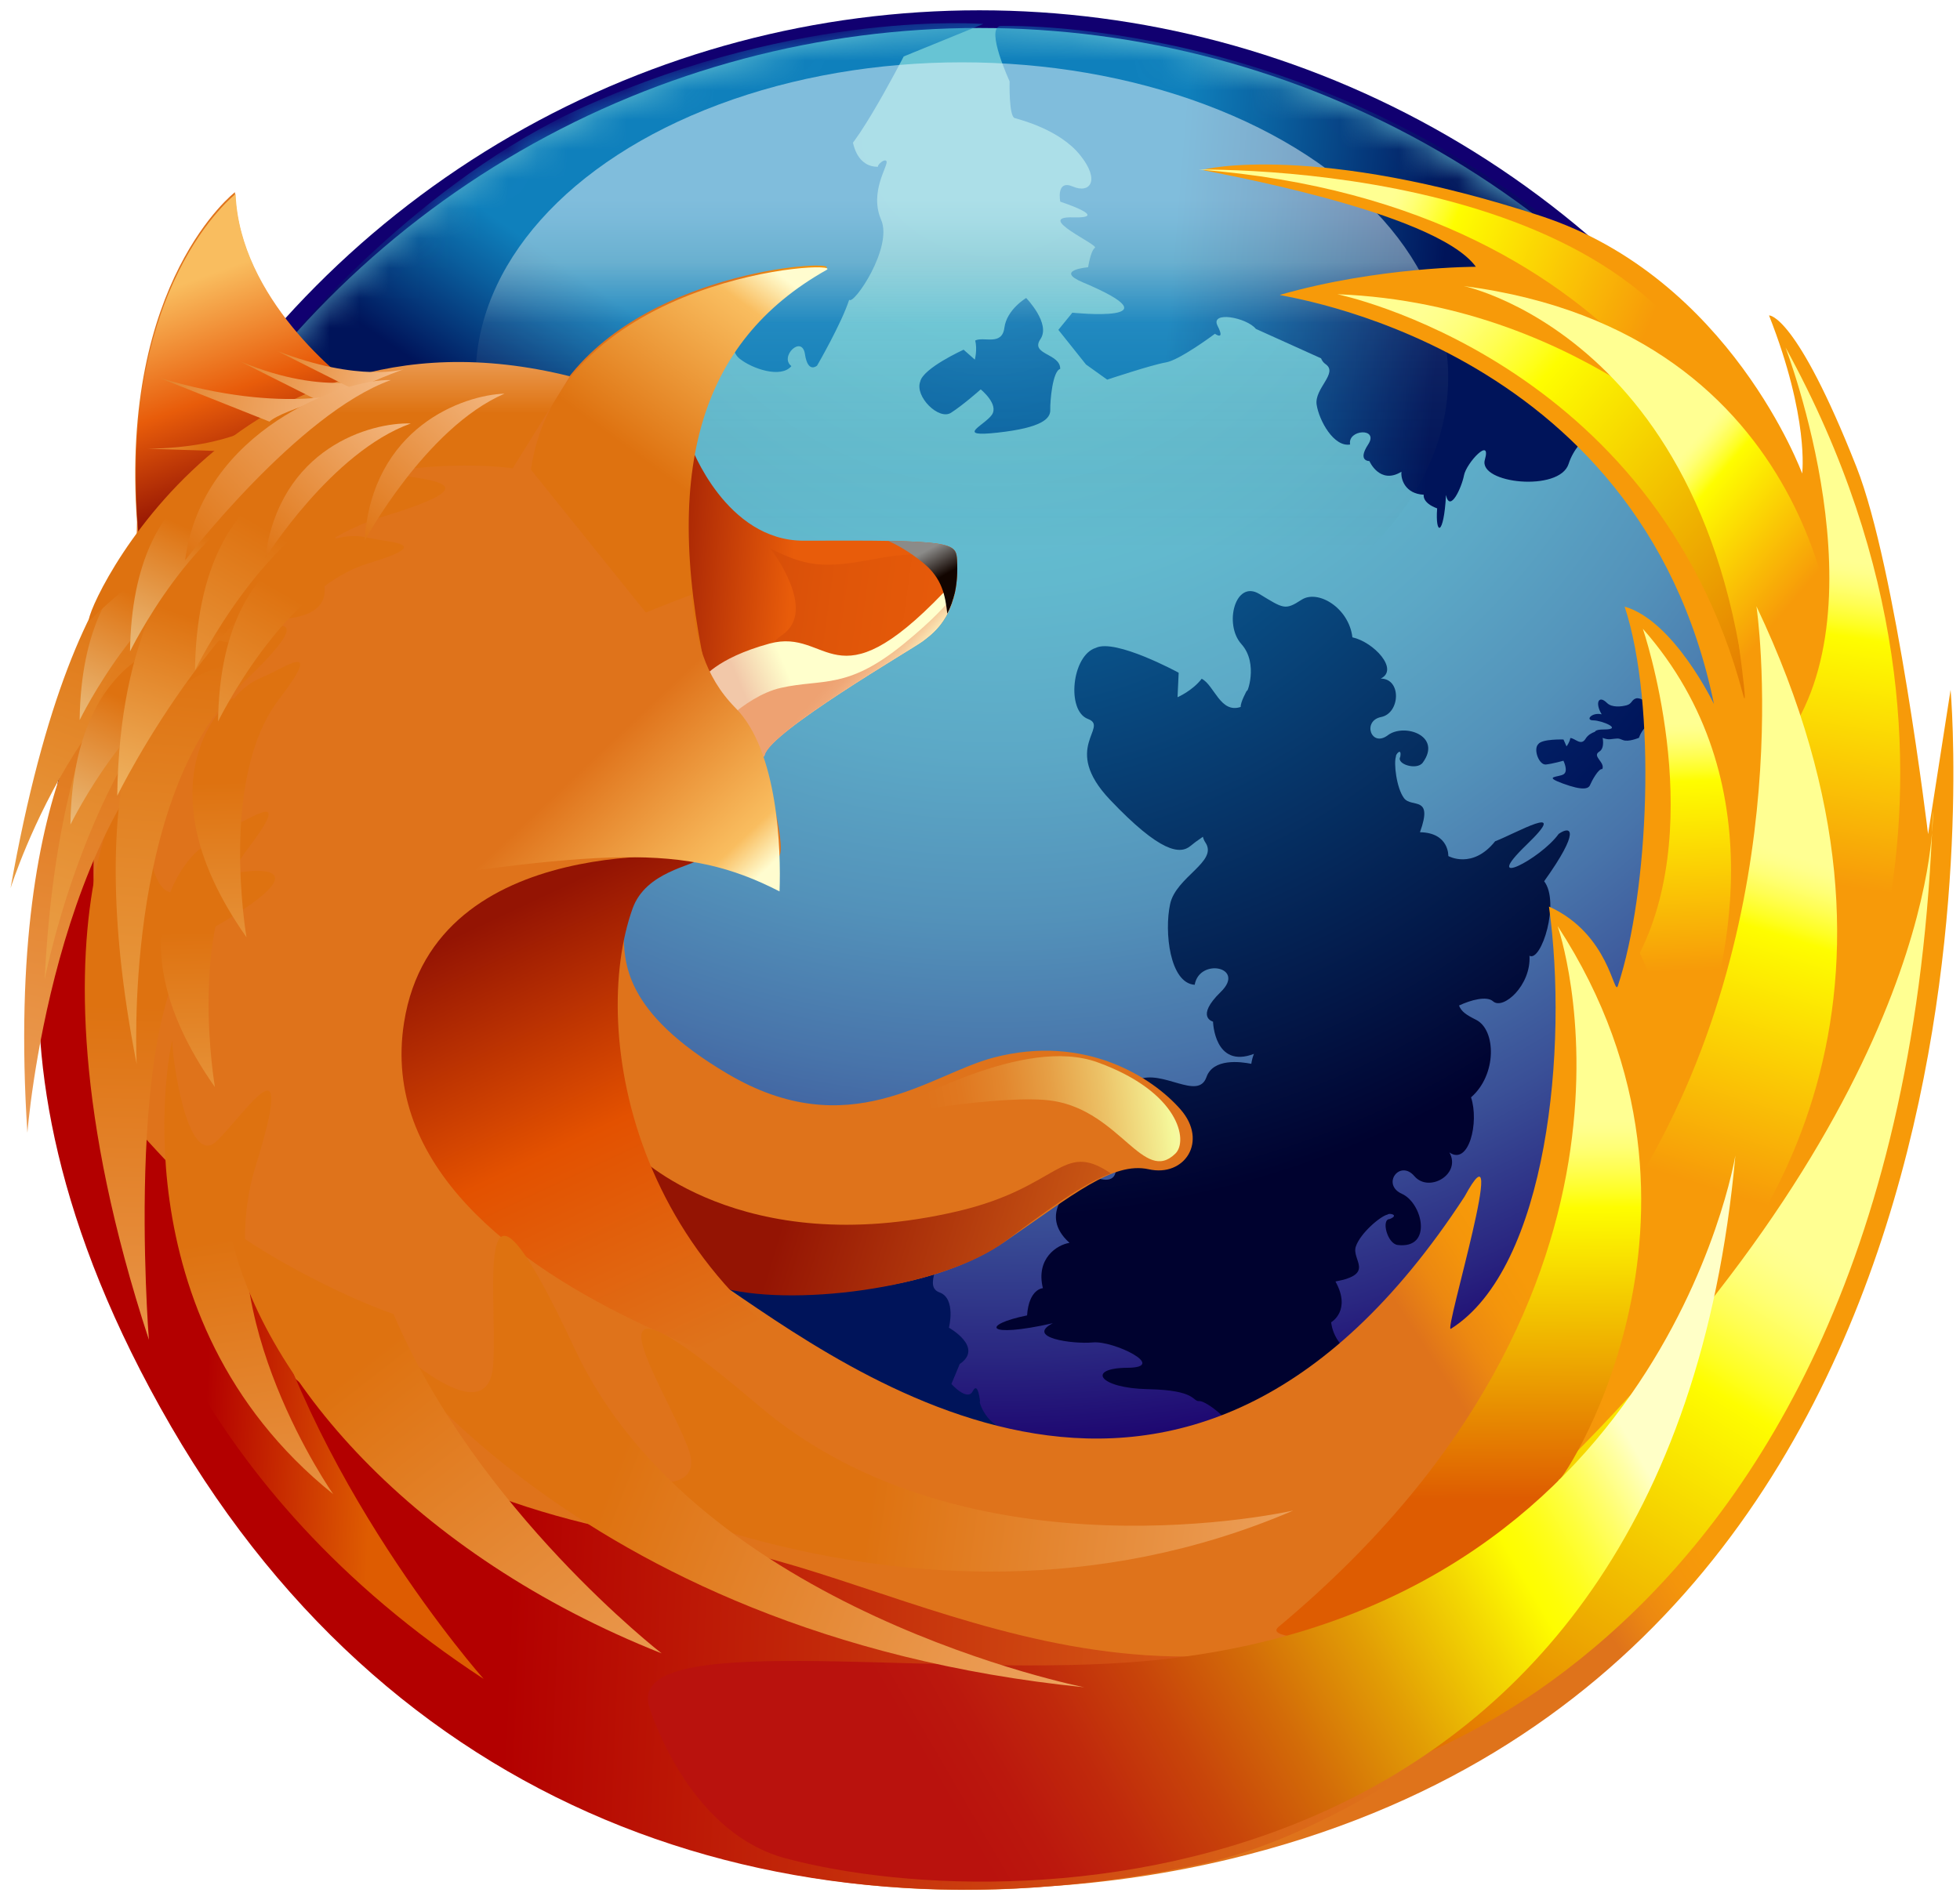 <?xml version="1.0" encoding="UTF-8"?>
<svg width="66px" height="64px" viewBox="0 0 66 64" version="1.1" xmlns="http://www.w3.org/2000/svg" xmlns:xlink="http://www.w3.org/1999/xlink">
    <!-- Generator: Sketch 53.2 (72643) - https://sketchapp.com -->
    <title>Firefox</title>
    <desc>Created with Sketch.</desc>
    <defs>
        <radialGradient cx="50.698%" cy="5.24%" fx="50.698%" fy="5.24%" r="89.515%" gradientTransform="translate(0.507,0.052),scale(1,0.999),translate(-0.507,-0.052)" id="radialGradient-1">
            <stop stop-color="#67C5D5" offset="0%"></stop>
            <stop stop-color="#66C2D3" offset="16%"></stop>
            <stop stop-color="#62B9CE" offset="28%"></stop>
            <stop stop-color="#5CA8C6" offset="38.5%"></stop>
            <stop stop-color="#5392BA" offset="48.3%"></stop>
            <stop stop-color="#4874AA" offset="57.6%"></stop>
            <stop stop-color="#3A5097" offset="66.5%"></stop>
            <stop stop-color="#2A2781" offset="74.9%"></stop>
            <stop stop-color="#1B006D" offset="81.5%"></stop>
            <stop stop-color="#596AAD" offset="100%"></stop>
        </radialGradient>
        <radialGradient cx="89.193%" cy="-256.274%" fx="89.193%" fy="-256.274%" r="232.835%" gradientTransform="translate(0.892,-2.563),scale(0.993,1),translate(-0.892,2.563)" id="radialGradient-2">
            <stop stop-color="#0F80BC" offset="0%"></stop>
            <stop stop-color="#0A5F9E" offset="33.8%"></stop>
            <stop stop-color="#00145A" offset="100%"></stop>
        </radialGradient>
        <radialGradient cx="-923.933%" cy="-1093.852%" fx="-923.933%" fy="-1093.852%" r="1940.532%" gradientTransform="translate(-9.239,-10.939),scale(0.656,1),translate(9.239,10.939)" id="radialGradient-3">
            <stop stop-color="#0F80BC" offset="0%"></stop>
            <stop stop-color="#0A5F9E" offset="33.8%"></stop>
            <stop stop-color="#00145A" offset="100%"></stop>
        </radialGradient>
        <radialGradient cx="-815.141%" cy="-856.278%" fx="-815.141%" fy="-856.278%" r="1420.559%" gradientTransform="translate(-8.151,-8.563),scale(0.869,1),translate(8.151,8.563)" id="radialGradient-4">
            <stop stop-color="#0F80BC" offset="0%"></stop>
            <stop stop-color="#0A5F9E" offset="33.8%"></stop>
            <stop stop-color="#00145A" offset="100%"></stop>
        </radialGradient>
        <radialGradient cx="1.553%" cy="-32.17%" fx="1.553%" fy="-32.17%" r="157.887%" gradientTransform="translate(0.016,-0.322),scale(1,0.66),translate(-0.016,0.322)" id="radialGradient-5">
            <stop stop-color="#0F80BC" offset="0%"></stop>
            <stop stop-color="#0B629B" offset="26.4%"></stop>
            <stop stop-color="#031747" offset="84.4%"></stop>
            <stop stop-color="#00022F" offset="100%"></stop>
        </radialGradient>
        <radialGradient cx="51.488%" cy="-47.293%" fx="51.488%" fy="-47.293%" r="607.125%" gradientTransform="translate(0.515,-0.473),scale(0.964,1),translate(-0.515,0.473)" id="radialGradient-6">
            <stop stop-color="#0F80BC" offset="0%"></stop>
            <stop stop-color="#0A5F9E" offset="33.8%"></stop>
            <stop stop-color="#00145A" offset="100%"></stop>
        </radialGradient>
        <radialGradient cx="1.645%" cy="-1575.066%" fx="1.645%" fy="-1575.066%" r="1420.232%" gradientTransform="translate(0.016,-15.751),scale(0.869,1),translate(-0.016,15.751)" id="radialGradient-7">
            <stop stop-color="#0F80BC" offset="0%"></stop>
            <stop stop-color="#0A5F9E" offset="33.8%"></stop>
            <stop stop-color="#00145A" offset="100%"></stop>
        </radialGradient>
        <ellipse id="path-8" cx="31.378" cy="31.355" rx="30.925" ry="30.946"></ellipse>
        <linearGradient x1="29.718%" y1="49.353%" x2="72.911%" y2="52.355%" id="linearGradient-10">
            <stop stop-color="#0F80BC" offset="0%"></stop>
            <stop stop-color="#0A5F9E" offset="33.8%"></stop>
            <stop stop-color="#00145A" offset="100%"></stop>
        </linearGradient>
        <ellipse id="path-11" cx="31.378" cy="31.355" rx="30.925" ry="30.946"></ellipse>
        <linearGradient x1="41.753%" y1="55.946%" x2="20.481%" y2="76.423%" id="linearGradient-13">
            <stop stop-color="#0F80BC" offset="0%"></stop>
            <stop stop-color="#0A5F9E" offset="33.8%"></stop>
            <stop stop-color="#00145A" offset="100%"></stop>
        </linearGradient>
        <linearGradient x1="50%" y1="78.232%" x2="50%" y2="21.521%" id="linearGradient-14">
            <stop stop-color="#000000" stop-opacity="0" offset="1.4%"></stop>
            <stop stop-color="#C4E0E3" stop-opacity="0.2" offset="65%"></stop>
            <stop stop-color="#C4E0E3" offset="82.2%"></stop>
            <stop stop-color="#CDE5E8" offset="85%"></stop>
            <stop stop-color="#E8F4F7" offset="94.4%"></stop>
            <stop stop-color="#F2FAFC" offset="100%"></stop>
        </linearGradient>
        <linearGradient x1="49.362%" y1="43.843%" x2="60.971%" y2="37.654%" id="linearGradient-15">
            <stop stop-color="#DF731B" offset="0%"></stop>
            <stop stop-color="#DF731B" offset="54.5%"></stop>
            <stop stop-color="#EC8811" offset="70.1%"></stop>
            <stop stop-color="#F4950B" offset="85.9%"></stop>
            <stop stop-color="#F79A09" offset="100%"></stop>
        </linearGradient>
        <linearGradient x1="9.23%" y1="48.046%" x2="57.266%" y2="51.634%" id="linearGradient-16">
            <stop stop-color="#941403" offset="1.1%"></stop>
            <stop stop-color="#E85C0A" offset="89.7%"></stop>
        </linearGradient>
        <linearGradient x1="-227.913%" y1="28.938%" x2="114.94%" y2="56.133%" id="linearGradient-17">
            <stop stop-color="#941403" offset="1.1%"></stop>
            <stop stop-color="#A32104" offset="13.6%"></stop>
            <stop stop-color="#C84107" offset="49.8%"></stop>
            <stop stop-color="#DF5509" offset="78.9%"></stop>
            <stop stop-color="#E85C0A" offset="97.2%"></stop>
        </linearGradient>
        <linearGradient x1="16.481%" y1="58.899%" x2="35.885%" y2="53.367%" id="linearGradient-18">
            <stop stop-color="#F2C8A9" offset="0%"></stop>
            <stop stop-color="#FFFFCC" offset="100%"></stop>
        </linearGradient>
        <linearGradient x1="36.454%" y1="50.13%" x2="91.766%" y2="51.89%" id="linearGradient-19">
            <stop stop-color="#B30000" offset="0%"></stop>
            <stop stop-color="#DF731B" offset="100%"></stop>
        </linearGradient>
        <linearGradient x1="31.007%" y1="47.461%" x2="121.872%" y2="57.179%" id="linearGradient-20">
            <stop stop-color="#941403" offset="0%"></stop>
            <stop stop-color="#DF731B" offset="100%"></stop>
        </linearGradient>
        <linearGradient x1="27.148%" y1="47.862%" x2="72.53%" y2="51.285%" id="linearGradient-21">
            <stop stop-color="#B30000" offset="5.6%"></stop>
            <stop stop-color="#DE5C01" offset="100%"></stop>
        </linearGradient>
        <linearGradient x1="49.002%" y1="35.822%" x2="60.772%" y2="197.473%" id="linearGradient-22">
            <stop stop-color="#DE7210" offset="5.6%"></stop>
            <stop stop-color="#F6C08F" offset="100%"></stop>
        </linearGradient>
        <linearGradient x1="50.036%" y1="37.314%" x2="48.089%" y2="171.589%" id="linearGradient-23">
            <stop stop-color="#DE7210" offset="5.6%"></stop>
            <stop stop-color="#F6C08F" offset="100%"></stop>
        </linearGradient>
        <linearGradient x1="52.649%" y1="88.048%" x2="36.136%" y2="23.858%" id="linearGradient-24">
            <stop stop-color="#941403" offset="1.1%"></stop>
            <stop stop-color="#E85C0A" offset="47.2%"></stop>
            <stop stop-color="#F9BD5F" offset="100%"></stop>
        </linearGradient>
        <linearGradient x1="42.2%" y1="65.755%" x2="75.937%" y2="2.057%" id="linearGradient-25">
            <stop stop-color="#DE7210" offset="19.7%"></stop>
            <stop stop-color="#F9BD5F" offset="84.3%"></stop>
            <stop stop-color="#FFFCCF" offset="100%"></stop>
        </linearGradient>
        <linearGradient x1="28.667%" y1="11.202%" x2="63.02%" y2="86.935%" id="linearGradient-26">
            <stop stop-color="#941403" offset="1.7%"></stop>
            <stop stop-color="#E35100" offset="50%"></stop>
            <stop stop-color="#DF731B" offset="100%"></stop>
        </linearGradient>
        <linearGradient x1="48.339%" y1="44.635%" x2="71.912%" y2="59.831%" id="linearGradient-27">
            <stop stop-color="#EEA272" offset="0%"></stop>
            <stop stop-color="#EFA777" offset="18.6%"></stop>
            <stop stop-color="#F2B585" offset="40.6%"></stop>
            <stop stop-color="#F6CD9C" offset="64.3%"></stop>
            <stop stop-color="#FCEEBB" offset="89%"></stop>
            <stop stop-color="#FFFFCC" offset="100%"></stop>
        </linearGradient>
        <linearGradient x1="47.142%" y1="54.002%" x2="98.683%" y2="87.711%" id="linearGradient-28">
            <stop stop-color="#DF731B" offset="19.7%"></stop>
            <stop stop-color="#F9BD5F" offset="84.3%"></stop>
            <stop stop-color="#FFFCCF" offset="100%"></stop>
        </linearGradient>
        <linearGradient x1="54.004%" y1="4.498%" x2="31.139%" y2="179.11%" id="linearGradient-29">
            <stop stop-color="#DE7210" offset="5.6%"></stop>
            <stop stop-color="#F6C08F" offset="100%"></stop>
        </linearGradient>
        <linearGradient x1="58.992%" y1="21.768%" x2="7.319%" y2="175.846%" id="linearGradient-30">
            <stop stop-color="#DE7210" offset="5.6%"></stop>
            <stop stop-color="#F2C06E" offset="100%"></stop>
        </linearGradient>
        <linearGradient x1="122.838%" y1="46.825%" x2="17.33%" y2="53.734%" id="linearGradient-31">
            <stop stop-color="#FFFAEE" offset="0.5%"></stop>
            <stop stop-color="#F5F89B" offset="27.6%"></stop>
            <stop stop-color="#F3ED91" offset="31%"></stop>
            <stop stop-color="#ECC267" offset="46.7%"></stop>
            <stop stop-color="#E6A046" offset="61.8%"></stop>
            <stop stop-color="#E2872E" offset="76.1%"></stop>
            <stop stop-color="#E07820" offset="89.2%"></stop>
            <stop stop-color="#DF731B" offset="100%"></stop>
        </linearGradient>
        <linearGradient x1="50.961%" y1="3.717%" x2="42.541%" y2="173.838%" id="linearGradient-32">
            <stop stop-color="#DE7210" offset="5.6%"></stop>
            <stop stop-color="#F2C06E" offset="100%"></stop>
        </linearGradient>
        <linearGradient x1="59.347%" y1="-1.481%" x2="15.088%" y2="177.143%" id="linearGradient-33">
            <stop stop-color="#DE7210" offset="5.6%"></stop>
            <stop stop-color="#F2C06E" offset="100%"></stop>
        </linearGradient>
        <linearGradient x1="49.769%" y1="40.392%" x2="51.819%" y2="177.403%" id="linearGradient-34">
            <stop stop-color="#DE7210" offset="5.6%"></stop>
            <stop stop-color="#F2C072" offset="100%"></stop>
        </linearGradient>
        <linearGradient x1="49.766%" y1="40.387%" x2="51.816%" y2="177.385%" id="linearGradient-35">
            <stop stop-color="#DE7210" offset="5.6%"></stop>
            <stop stop-color="#F2C072" offset="100%"></stop>
        </linearGradient>
        <linearGradient x1="47.428%" y1="39.323%" x2="-1.874%" y2="131.127%" id="linearGradient-36">
            <stop stop-color="#DE7210" offset="5.6%"></stop>
            <stop stop-color="#EED8A5" offset="100%"></stop>
        </linearGradient>
        <linearGradient x1="47.428%" y1="39.332%" x2="-1.866%" y2="131.123%" id="linearGradient-37">
            <stop stop-color="#DE7210" offset="5.6%"></stop>
            <stop stop-color="#EED8A5" offset="100%"></stop>
        </linearGradient>
        <linearGradient x1="44.27%" y1="52.19%" x2="17.26%" y2="119.087%" id="linearGradient-38">
            <stop stop-color="#DE7210" offset="5.6%"></stop>
            <stop stop-color="#F2C072" offset="100%"></stop>
        </linearGradient>
        <linearGradient x1="49.578%" y1="32.296%" x2="-53.119%" y2="185.958%" id="linearGradient-39">
            <stop stop-color="#DE7210" offset="5.6%"></stop>
            <stop stop-color="#F2C072" offset="100%"></stop>
        </linearGradient>
        <linearGradient x1="49.576%" y1="32.31%" x2="-53.137%" y2="186.009%" id="linearGradient-40">
            <stop stop-color="#DE7210" offset="5.6%"></stop>
            <stop stop-color="#F2C072" offset="100%"></stop>
        </linearGradient>
        <linearGradient x1="52.321%" y1="14.205%" x2="71.991%" y2="51.229%" id="linearGradient-41">
            <stop stop-color="#8B8B89" offset="0%"></stop>
            <stop stop-color="#120500" offset="100%"></stop>
        </linearGradient>
        <linearGradient x1="50%" y1="37.789%" x2="50%" y2="5.77%" id="linearGradient-42">
            <stop stop-color="#DE7210" offset="5.6%"></stop>
            <stop stop-color="#F6C08F" offset="100%"></stop>
        </linearGradient>
        <linearGradient x1="-14.522%" y1="107.956%" x2="102.272%" y2="-24.6%" id="linearGradient-43">
            <stop stop-color="#DE7210" offset="5.6%"></stop>
            <stop stop-color="#F6C08F" offset="100%"></stop>
        </linearGradient>
        <linearGradient x1="47.419%" y1="39.324%" x2="-1.883%" y2="131.122%" id="linearGradient-44">
            <stop stop-color="#DE7210" offset="5.6%"></stop>
            <stop stop-color="#EED8A5" offset="100%"></stop>
        </linearGradient>
        <linearGradient x1="-24.694%" y1="94.232%" x2="104.999%" y2="-19.65%" id="linearGradient-45">
            <stop stop-color="#DE7210" offset="5.6%"></stop>
            <stop stop-color="#F6C08F" offset="100%"></stop>
        </linearGradient>
        <linearGradient x1="-41.289%" y1="44.069%" x2="103.002%" y2="53.574%" id="linearGradient-46">
            <stop stop-color="#DE7210" offset="5.6%"></stop>
            <stop stop-color="#F6C08F" offset="100%"></stop>
        </linearGradient>
        <linearGradient x1="-38.704%" y1="47.142%" x2="108.092%" y2="51.645%" id="linearGradient-47">
            <stop stop-color="#DE7210" offset="5.6%"></stop>
            <stop stop-color="#F6C08F" offset="100%"></stop>
        </linearGradient>
        <linearGradient x1="-42.504%" y1="43.84%" x2="102.969%" y2="54.343%" id="linearGradient-48">
            <stop stop-color="#DE7210" offset="5.6%"></stop>
            <stop stop-color="#F6C08F" offset="100%"></stop>
        </linearGradient>
        <linearGradient x1="55.732%" y1="49.885%" x2="-87.739%" y2="46.016%" id="linearGradient-49">
            <stop stop-color="#DE7210" offset="5.6%"></stop>
            <stop stop-color="#F6C08F" offset="100%"></stop>
        </linearGradient>
        <linearGradient x1="-20.794%" y1="93.34%" x2="105.659%" y2="-11.731%" id="linearGradient-50">
            <stop stop-color="#DE7210" offset="5.6%"></stop>
            <stop stop-color="#F6C08F" offset="100%"></stop>
        </linearGradient>
        <linearGradient x1="33.358%" y1="107.812%" x2="63.611%" y2="35.578%" id="linearGradient-51">
            <stop stop-color="#DE5C01" offset="0%"></stop>
            <stop stop-color="#FEFD00" offset="73.6%"></stop>
            <stop stop-color="#FEFE26" offset="77.8%"></stop>
            <stop stop-color="#FFFE54" offset="83.7%"></stop>
            <stop stop-color="#FFFF76" offset="88.9%"></stop>
            <stop stop-color="#FFFF8B" offset="93.2%"></stop>
            <stop stop-color="#FFFF92" offset="96.1%"></stop>
        </linearGradient>
        <linearGradient x1="79.687%" y1="53.182%" x2="24.819%" y2="37.965%" id="linearGradient-52">
            <stop stop-color="#F79A09" offset="0%"></stop>
            <stop stop-color="#FEFD00" offset="73.6%"></stop>
            <stop stop-color="#FEFE26" offset="77.8%"></stop>
            <stop stop-color="#FFFE54" offset="83.7%"></stop>
            <stop stop-color="#FFFF76" offset="88.9%"></stop>
            <stop stop-color="#FFFF8B" offset="93.2%"></stop>
            <stop stop-color="#FFFF92" offset="96.1%"></stop>
        </linearGradient>
        <linearGradient x1="121.714%" y1="91.936%" x2="19.007%" y2="-2.676%" id="linearGradient-53">
            <stop stop-color="#DE5C01" offset="0%"></stop>
            <stop stop-color="#FEFD00" offset="73.6%"></stop>
            <stop stop-color="#FEFE26" offset="77.8%"></stop>
            <stop stop-color="#FFFE54" offset="83.7%"></stop>
            <stop stop-color="#FFFF76" offset="88.9%"></stop>
            <stop stop-color="#FFFF8B" offset="93.2%"></stop>
            <stop stop-color="#FFFF92" offset="96.1%"></stop>
        </linearGradient>
        <linearGradient x1="53.552%" y1="52.217%" x2="38.103%" y2="26.647%" id="linearGradient-54">
            <stop stop-color="#F79A09" offset="0%"></stop>
            <stop stop-color="#FEFD00" offset="73.6%"></stop>
            <stop stop-color="#FEFE26" offset="77.8%"></stop>
            <stop stop-color="#FFFE54" offset="83.7%"></stop>
            <stop stop-color="#FFFF76" offset="88.9%"></stop>
            <stop stop-color="#FFFF8B" offset="93.2%"></stop>
            <stop stop-color="#FFFF92" offset="96.1%"></stop>
        </linearGradient>
        <linearGradient x1="48.463%" y1="69.718%" x2="50.872%" y2="26.215%" id="linearGradient-55">
            <stop stop-color="#F79A09" offset="0%"></stop>
            <stop stop-color="#FEFD00" offset="73.6%"></stop>
            <stop stop-color="#FEFE26" offset="77.8%"></stop>
            <stop stop-color="#FFFE54" offset="83.7%"></stop>
            <stop stop-color="#FFFF76" offset="88.9%"></stop>
            <stop stop-color="#FFFF8B" offset="93.2%"></stop>
            <stop stop-color="#FFFF92" offset="96.1%"></stop>
        </linearGradient>
        <linearGradient x1="50.342%" y1="77.853%" x2="49.67%" y2="19.115%" id="linearGradient-56">
            <stop stop-color="#F79A09" offset="0%"></stop>
            <stop stop-color="#FEFD00" offset="73.6%"></stop>
            <stop stop-color="#FEFE26" offset="77.8%"></stop>
            <stop stop-color="#FFFE54" offset="83.7%"></stop>
            <stop stop-color="#FFFF76" offset="88.9%"></stop>
            <stop stop-color="#FFFF8B" offset="93.2%"></stop>
            <stop stop-color="#FFFF92" offset="96.1%"></stop>
        </linearGradient>
        <linearGradient x1="47.643%" y1="71.223%" x2="54.302%" y2="27.233%" id="linearGradient-57">
            <stop stop-color="#F79A09" offset="0%"></stop>
            <stop stop-color="#FEFD00" offset="73.6%"></stop>
            <stop stop-color="#FEFE26" offset="77.8%"></stop>
            <stop stop-color="#FFFE54" offset="83.7%"></stop>
            <stop stop-color="#FFFF76" offset="88.9%"></stop>
            <stop stop-color="#FFFF8B" offset="93.2%"></stop>
            <stop stop-color="#FFFF92" offset="96.1%"></stop>
        </linearGradient>
        <linearGradient x1="49.577%" y1="79.302%" x2="49.314%" y2="24.846%" id="linearGradient-58">
            <stop stop-color="#DE5C01" offset="0%"></stop>
            <stop stop-color="#FEFD00" offset="73.6%"></stop>
            <stop stop-color="#FEFE26" offset="77.8%"></stop>
            <stop stop-color="#FFFE54" offset="83.7%"></stop>
            <stop stop-color="#FFFF76" offset="88.9%"></stop>
            <stop stop-color="#FFFF8B" offset="93.2%"></stop>
            <stop stop-color="#FFFF92" offset="96.1%"></stop>
        </linearGradient>
        <linearGradient x1="22.67%" y1="67.66%" x2="91.58%" y2="40.154%" id="linearGradient-59">
            <stop stop-color="#B9120D" offset="0%"></stop>
            <stop stop-color="#BB180D" offset="7.8%"></stop>
            <stop stop-color="#C0290C" offset="18.2%"></stop>
            <stop stop-color="#C8450A" offset="30.1%"></stop>
            <stop stop-color="#D36C08" offset="43.1%"></stop>
            <stop stop-color="#E29E05" offset="57.1%"></stop>
            <stop stop-color="#F4DA02" offset="71.5%"></stop>
            <stop stop-color="#FEFD00" offset="79.2%"></stop>
            <stop stop-color="#FEFD07" offset="81.4%"></stop>
            <stop stop-color="#FEFD1B" offset="84.6%"></stop>
            <stop stop-color="#FEFE3C" offset="88.4%"></stop>
            <stop stop-color="#FFFE69" offset="92.7%"></stop>
            <stop stop-color="#FFFFA3" offset="97.4%"></stop>
            <stop stop-color="#FFFFC7" offset="100%"></stop>
        </linearGradient>
        <linearGradient x1="40.411%" y1="50.779%" x2="140.526%" y2="58.472%" id="linearGradient-60">
            <stop stop-color="#DE7210" offset="5.6%"></stop>
            <stop stop-color="#F6C08F" offset="100%"></stop>
        </linearGradient>
        <linearGradient x1="32.853%" y1="44.907%" x2="149.825%" y2="80.35%" id="linearGradient-61">
            <stop stop-color="#DE7210" offset="5.6%"></stop>
            <stop stop-color="#F6C08F" offset="100%"></stop>
        </linearGradient>
        <linearGradient x1="22.927%" y1="23.655%" x2="152.943%" y2="188.759%" id="linearGradient-62">
            <stop stop-color="#DE7210" offset="5.6%"></stop>
            <stop stop-color="#F6C08F" offset="100%"></stop>
        </linearGradient>
    </defs>
    <g id="1-Part-1-✓" stroke="none" stroke-width="1" fill="none" fill-rule="evenodd">
        <g id="Store-Locator-Result-Copy" transform="translate(-524, -631)">
            <g id="Group-3" transform="translate(517, 631)">
                <g id="Firefox" transform="translate(7, 0)">
                    <ellipse id="Oval" fill="#110070" fill-rule="nonzero" cx="32.978" cy="31.888" rx="31.521" ry="31.541"></ellipse>
                    <ellipse id="Oval" fill="url(#radialGradient-1)" fill-rule="nonzero" cx="32.978" cy="31.888" rx="30.925" ry="30.946"></ellipse>
                    <path d="M28.542,47.862 C28.503,47.694 28.086,47.207 27.767,47.098 C27.449,46.989 27.136,47.568 26.931,46.607 C26.259,46.994 25.969,46.501 25.969,46.501 C25.969,46.501 25.244,46.544 25.103,47.431 C24.758,47.841 23.873,49.326 24.343,47.781 C24.816,46.226 23.844,47.659 23.754,48.44 C23.585,48.787 23.3,48.821 23.479,47.262 C22.856,47.046 22.537,45.601 22.879,45.573 C22.482,45.02 22.794,44.174 23.124,44.219 C23.455,44.262 24.022,43.497 24.005,43.319 C23.987,43.142 24.26,43.269 24.244,42.078 C24.226,40.885 24.693,40.589 24.732,41.587 C24.772,42.581 25.366,41.261 25.305,40.755 C25.243,40.251 25.364,39.111 25.726,39.785 C25.305,38.118 25.637,38.053 25.89,39.162 C26.524,39.212 26.546,39.55 26.546,39.55 C27.247,39.377 27.583,39.906 27.638,40.202 C28.288,39.435 28.945,40.262 28.945,40.262 C28.945,40.262 29.398,40.112 29.181,40.9 C28.963,41.685 30.123,41.26 29.846,40.696 C30.415,40.407 31.262,41.281 31.529,41.878 C31.795,42.477 31.071,43.324 31.636,43.529 C32.203,43.733 31.954,44.719 31.954,44.719 C31.954,44.719 33.14,45.378 32.317,45.942 L32.037,46.614 C32.037,46.614 32.573,47.213 32.756,46.857 C32.939,46.5 33.003,47.219 33.003,47.219 C32.935,47.092 33.135,47.961 33.875,48.143 C34.617,48.325 35.087,49.499 34.263,49.513 C33.442,49.526 33.378,49.504 33.156,49.983 C32.934,50.461 31.886,50.478 31.342,49.86 C30.765,50.055 29.738,49.803 30.04,49.341 C29.542,49.632 29.071,48.852 29.46,48.503 C29.85,48.157 29.242,47.708 29.037,48.204 C28.835,48.701 27.76,48.946 27.835,48.101 C27.858,47.85 28.43,47.703 28.437,47.913 C28.542,48.155 28.585,47.893 28.542,47.862 L28.542,47.862 Z" id="Path" fill="url(#radialGradient-2)" fill-rule="nonzero"></path>
                    <path d="M54.113,23.676 C54.277,23.839 54.601,23.802 54.779,23.753 C54.959,23.701 54.934,23.573 55.089,23.523 C55.242,23.471 55.831,23.753 55.677,24.365 C55.32,24.414 55.19,24.849 55.19,24.849 C55.19,24.849 54.832,25.002 54.651,24.926 C54.472,24.849 54.472,24.874 54.215,24.899 C53.959,24.926 53.342,24.569 54.01,24.569 C54.677,24.569 53.934,24.262 53.651,24.262 C53.37,24.262 53.6,23.981 53.934,24.059 C53.702,23.676 53.83,23.394 54.113,23.676 L54.113,23.676 Z" id="Path" fill="url(#radialGradient-3)" fill-rule="nonzero"></path>
                    <path d="M51.8,25.061 C51.621,25.238 51.827,25.775 52.057,25.749 C52.286,25.724 52.646,25.622 52.646,25.622 C52.646,25.622 52.825,25.979 52.646,26.082 C52.468,26.183 51.946,26.138 52.622,26.388 C53.314,26.642 53.493,26.565 53.544,26.437 C53.596,26.311 53.826,25.877 53.955,25.903 C54.058,25.674 53.596,25.47 53.853,25.316 C54.108,25.163 53.905,24.603 53.905,24.603 C53.905,24.603 53.545,24.628 53.391,24.883 C53.237,25.138 53.033,24.858 52.879,24.858 C52.853,25.011 52.75,25.138 52.75,25.138 L52.648,24.907 C52.647,24.907 51.928,24.882 51.8,25.061 L51.8,25.061 Z" id="Path" fill="url(#radialGradient-4)" fill-rule="nonzero"></path>
                    <path d="M47.007,25.481 C46.985,25.415 47.211,25.151 47.151,25.493 C47.012,25.737 47.713,25.956 47.91,25.685 C48.569,24.782 47.288,24.345 46.732,24.764 C46.172,25.188 45.862,24.28 46.507,24.15 C47.149,24.021 47.203,22.86 46.495,22.855 C47.12,22.547 46.255,21.623 45.54,21.466 C45.424,20.473 44.377,19.842 43.826,20.202 C43.269,20.563 43.222,20.5 42.406,20.005 C41.595,19.513 41.204,21.029 41.801,21.692 C42.402,22.359 41.966,23.435 41.99,23.251 C41.99,23.251 41.764,23.658 41.779,23.81 C41.092,24.043 40.891,23.076 40.465,22.861 C40.154,23.267 39.652,23.483 39.652,23.483 L39.69,22.658 C39.69,22.658 37.556,21.496 36.9,21.821 C36.092,22.07 35.901,23.941 36.635,24.215 C37.37,24.492 35.713,25.181 37.375,26.933 C39.082,28.732 39.742,28.783 40.09,28.49 C40.176,28.417 40.325,28.306 40.506,28.183 C40.523,28.252 40.55,28.318 40.593,28.381 C41.02,29.023 39.6,29.53 39.402,30.45 C39.201,31.38 39.387,33.11 40.229,33.169 C40.389,32.247 41.966,32.573 41.108,33.408 C40.235,34.259 40.847,34.41 40.847,34.41 C40.847,34.41 40.889,36.005 42.225,35.495 C42.186,35.586 42.155,35.703 42.135,35.83 C41.762,35.755 40.85,35.641 40.626,36.277 C40.345,37.081 39.153,36.005 38.318,36.366 C37.488,36.724 36.276,37.899 36.684,38.726 C37.468,38.354 38.068,40.031 36.973,39.687 C35.874,39.342 36.087,39.996 36.087,39.996 C36.087,39.996 34.943,40.899 36.014,41.86 C35.603,41.923 34.871,42.381 35.118,43.387 C35.118,43.387 34.648,43.404 34.585,44.304 C33.05,44.613 33.144,45.089 35.452,44.567 C34.521,45.05 36.103,45.278 36.804,45.214 C37.507,45.15 39.35,46.059 37.965,46.068 C36.578,46.077 36.99,46.756 38.653,46.788 C40.312,46.822 40.138,47.206 40.384,47.19 C40.63,47.172 41.703,48.019 41.645,48.488 C41.585,48.957 42.769,49.445 43.539,48.907 C43.579,49.395 45.604,49.014 45.903,48.134 C48.097,48.469 48.046,48.06 47.558,47.8 C46.46,47.633 44.445,46.172 46.63,46.924 C48.804,47.673 46.709,46.333 46.137,45.819 C44.888,45.576 44.825,44.535 44.825,44.535 C44.825,44.535 45.514,44.143 44.97,43.162 C46.318,42.911 45.504,42.437 45.655,41.985 C45.807,41.531 46.492,40.953 46.726,40.907 C46.771,40.846 47.138,40.919 46.797,41.058 C46.503,41.06 46.712,41.889 47.064,41.932 C48.254,42.076 47.907,40.522 47.207,40.209 C46.506,39.894 47.135,39.038 47.628,39.614 C48.12,40.189 49.218,39.543 48.806,38.815 C49.461,39.269 49.814,37.801 49.535,36.959 C50.411,36.2 50.382,34.687 49.705,34.348 C49.372,34.181 49.211,34.074 49.13,33.867 C49.532,33.677 50.066,33.537 50.275,33.724 C50.615,34.032 51.563,33.183 51.503,32.191 C51.902,32.41 52.537,30.388 51.997,29.681 C53.233,27.953 52.9,27.796 52.487,28.086 C51.865,28.948 49.823,29.978 51.406,28.451 C52.942,26.969 50.997,28.093 50.347,28.334 C49.581,29.293 48.77,28.832 48.77,28.832 C48.77,28.832 48.804,28.047 47.815,28.03 C48.272,26.77 47.536,27.225 47.278,26.882 C47.021,26.536 46.928,25.695 47.007,25.481 L47.007,25.481 Z" id="Path" fill="url(#radialGradient-5)" fill-rule="nonzero"></path>
                    <path d="M30.987,12.852 C30.795,13.352 31.612,14.164 32.023,13.903 C32.435,13.639 33.024,13.115 33.024,13.115 C33.024,13.115 33.649,13.618 33.397,13.975 C33.142,14.332 32.13,14.733 33.595,14.571 C35.099,14.405 35.373,14.094 35.366,13.807 C35.358,13.522 35.441,12.497 35.701,12.425 C35.709,11.899 34.678,11.948 35.035,11.422 C35.392,10.898 34.555,10.037 34.555,10.037 C34.555,10.037 33.902,10.419 33.821,11.04 C33.739,11.66 33.129,11.326 32.839,11.468 C32.915,11.779 32.826,12.112 32.826,12.112 L32.448,11.778 C32.448,11.778 31.082,12.399 30.987,12.852 L30.987,12.852 Z" id="Path" fill="url(#radialGradient-6)" fill-rule="nonzero"></path>
                    <path d="M33.432,39.108 C33.253,39.285 33.458,39.821 33.688,39.796 C33.919,39.77 34.278,39.669 34.278,39.669 C34.278,39.669 34.457,40.026 34.278,40.128 C34.098,40.229 33.577,40.186 34.252,40.434 C34.944,40.689 35.124,40.612 35.175,40.485 C35.227,40.358 35.457,39.924 35.586,39.949 C35.689,39.72 35.227,39.516 35.483,39.364 C35.74,39.209 35.536,38.649 35.536,38.649 C35.536,38.649 35.177,38.674 35.022,38.93 C34.869,39.185 34.663,38.903 34.509,38.903 C34.484,39.057 34.382,39.184 34.382,39.184 L34.279,38.955 C34.278,38.955 33.559,38.929 33.432,39.108 L33.432,39.108 Z" id="Path" fill="url(#radialGradient-7)" fill-rule="nonzero"></path>
                    <g id="Clipped" transform="translate(1.6, 0.533)">
                        <mask id="mask-9" fill="white">
                            <use xlink:href="#path-8"></use>
                        </mask>
                        <g id="h"></g>
                        <path d="M32.071,0.345 C31.587,0.453 32.397,2.206 32.397,2.206 C32.397,2.206 32.368,3.383 32.567,3.443 C32.766,3.503 34.082,3.832 34.77,4.69 C35.462,5.546 35.102,5.998 34.527,5.75 C33.951,5.503 34.103,6.26 34.103,6.26 C34.103,6.26 35.841,6.825 34.529,6.788 C33.214,6.754 35.414,7.714 35.269,7.814 C35.123,7.915 35.041,8.468 35.041,8.468 C35.041,8.468 33.881,8.564 34.864,8.977 C38.189,10.378 34.509,9.999 34.509,9.999 L34.039,10.577 L34.969,11.743 L35.683,12.254 C35.683,12.254 37.188,11.752 37.657,11.674 C38.126,11.596 39.311,10.709 39.311,10.709 C39.311,10.709 39.667,10.964 39.401,10.445 C39.135,9.927 40.379,10.158 40.689,10.544 L42.885,11.536 C42.914,11.612 42.963,11.682 43.041,11.735 C43.469,12.036 42.653,12.551 42.736,13.097 C42.819,13.636 43.316,14.533 43.863,14.438 C43.767,13.924 44.846,13.861 44.471,14.436 C44.096,15.007 44.512,14.996 44.512,14.996 C44.512,14.996 44.859,15.804 45.592,15.355 C45.563,15.602 45.713,16.098 46.343,16.13 C46.343,16.13 46.276,16.399 46.794,16.59 C46.723,17.513 47.019,17.542 47.092,16.14 C47.222,16.756 47.619,15.89 47.698,15.476 C47.778,15.06 48.631,14.146 48.4,14.954 C48.171,15.755 50.915,16.048 51.22,15.092 C51.527,14.127 52.621,13.625 52.653,13.478 C52.687,13.329 50.219,13.1 50.492,13.216 C50.765,13.332 51.273,12.713 51.084,12.161 C51.39,12.223 51.525,10.939 51.039,10.606 C51.647,9.329 51.386,9.289 51.137,9.543 C50.834,10.183 49.584,11.149 50.431,9.959 C51.286,8.757 50.084,9.809 49.667,10.07 C49.301,10.781 48.659,10.643 48.659,10.643 C48.659,10.643 48.541,10.159 47.853,10.321 C47.933,9.465 47.506,9.876 47.258,9.708 C47.107,9.605 46.962,9.375 46.872,9.177 C47.465,9.417 48.26,9.673 48.123,9.233 C48.034,8.944 49.244,9.574 49.286,9.443 L50.8,9.233 L52.27,8.303 C42.869,-0.1 32.071,0.345 32.071,0.345 L32.071,0.345 Z" id="Path" fill="url(#linearGradient-10)" fill-rule="nonzero" mask="url(#mask-9)"></path>
                    </g>
                    <g id="Clipped" transform="translate(1.6, 0.533)">
                        <mask id="mask-12" fill="white">
                            <use xlink:href="#path-11"></use>
                        </mask>
                        <g id="k"></g>
                        <path d="M18.095,3.051 C12.479,5.573 8.241,10.77 8.241,10.77 C8.241,10.77 8.739,11.91 8.913,11.826 C9.088,11.743 7.659,14.815 8.708,14.988 C9.763,15.162 12.796,13.087 12.234,13.278 C11.673,13.467 12.55,12.156 12.55,12.156 C12.55,12.156 14.129,11.455 13.195,12.263 C12.269,13.066 14.426,12.363 14.393,12.527 C14.358,12.692 14.671,13.136 14.671,13.136 C14.671,13.136 13.931,13.93 14.886,13.61 C18.165,12.507 15.318,14.555 15.318,14.555 L15.374,15.252 L16.793,15.499 L17.631,15.419 C17.631,15.419 18.364,14.125 18.648,13.773 C18.932,13.421 19.194,12.029 19.194,12.029 C19.194,12.029 19.62,11.985 19.081,11.78 C18.541,11.576 19.597,10.939 20.083,11.018 L22.368,10.308 C22.441,10.345 22.523,10.363 22.618,10.352 C23.141,10.291 22.877,11.203 23.305,11.547 C23.729,11.889 24.701,12.219 25.049,11.797 C24.633,11.481 25.407,10.729 25.506,11.397 C25.605,12.061 25.914,11.781 25.914,11.781 C25.914,11.781 26.733,10.371 26.995,9.563 C27.139,9.763 28.476,7.805 28.071,6.871 C27.661,5.925 28.325,5.035 28.251,4.897 C28.175,4.762 27.775,5.179 28.071,5.078 C28.369,4.977 27.227,5.489 27.076,3.983 C26.923,2.449 26.7,4.113 26.552,4.605 C26.753,5.406 28.831,1.368 28.831,1.368 L31.51,0.275 C31.511,0.277 25.412,-0.234 18.095,3.051 Z" id="Path" fill="url(#linearGradient-13)" fill-rule="nonzero" mask="url(#mask-12)"></path>
                    </g>
                    <ellipse id="Oval" fill="url(#linearGradient-14)" fill-rule="nonzero" opacity="0.5" cx="32.391" cy="12.708" rx="16.375" ry="10.609"></ellipse>
                    <path d="M65.683,23.234 L64.925,28.094 C64.925,28.094 63.843,19.095 62.515,15.731 C60.481,10.575 59.575,10.617 59.57,10.625 C60.932,14.088 60.685,15.948 60.685,15.948 C60.685,15.948 58.27,9.368 51.886,7.274 C44.326,4.796 40.475,5.691 40.503,5.726 C40.532,5.761 48.317,7.087 49.698,8.985 C49.698,8.985 46.39,8.985 43.099,9.932 C42.951,9.975 55.207,11.463 57.714,23.711 C57.714,23.711 56.37,20.908 54.708,20.432 C55.801,23.756 55.521,30.065 54.48,33.2 C54.347,33.604 54.209,31.457 52.159,30.533 C52.815,35.238 52.119,42.701 48.855,44.756 C48.601,44.916 50.901,37.39 49.318,40.3 C39.863,54.796 28.623,46.165 24.064,43.089 C27.724,43.985 31.61,43.34 33.861,41.801 C36.132,40.248 37.475,39.114 38.682,39.382 C39.887,39.652 40.691,38.442 39.754,37.368 C38.816,36.292 36.539,34.813 33.459,35.62 C31.287,36.188 28.595,38.592 24.486,36.158 C20.981,34.081 21.004,32.395 21.004,31.321 C21.004,30.245 21.961,28.611 23.701,28.879 C25.259,29.12 24.438,28.205 26.115,28.879 C26.572,29.063 26.069,26.686 25.419,25.163 C26.671,22.549 30.733,21.773 31.036,21.543 C31.586,21.129 31.284,20.921 31.471,20.295 C31.646,19.713 31.758,18.138 27.212,18.573 C25.12,18.773 23.789,16.062 23.353,15.405 C23.494,14.566 23.721,13.801 24.029,13.1 C24.34,12.461 24.681,11.876 25.021,11.433 L25.303,11.059 C25.981,10.268 26.813,9.592 27.812,9.031 C28.333,8.737 21.985,9.012 19.128,12.735 C18.362,12.835 17.31,12.614 16.134,12.614 C14.661,12.614 13.503,12.775 12.431,13.044 C12.26,13.087 11.983,13.063 11.644,12.983 C10.702,12.006 8.034,9.659 7.911,6.474 C7.911,6.474 4.033,9.455 4.613,17.582 C4.562,22.077 3.235,20.793 2.553,23.231 C2.235,24.387 3.03,25.258 3.03,25.292 C3.029,25.309 3.983,24.258 3.983,24.258 C3.983,24.258 -2.031,34.679 5.738,47.982 C12.433,59.451 23.669,64.519 35.327,63.533 C37.367,63.4 39.421,63.096 41.471,62.601 C68.636,56.034 65.683,23.234 65.683,23.234 Z" id="Path" fill="url(#linearGradient-15)" fill-rule="nonzero"></path>
                    <path d="M23.263,15.013 C23.263,15.013 24.437,18.221 27.07,18.211 C32.094,18.19 32.195,18.261 32.227,18.871 C32.327,20.731 31.409,21.34 31.058,21.604 C30.706,21.868 25.923,24.641 25.747,25.435 C25.571,26.228 20.227,17.892 20.227,17.892 L23.263,15.013 Z" id="Path" fill="url(#linearGradient-16)" fill-rule="nonzero"></path>
                    <path d="M25.938,18.471 C25.938,18.471 27.57,20.555 26.336,21.389 C24.829,22.407 28.467,22.629 29.786,21.889 C31.104,21.149 31.914,20.062 31.96,19.9 C32.006,19.738 32.439,18.277 29.687,18.787 C27.947,19.108 27.309,19.182 25.938,18.471 Z" id="Path" fill="url(#linearGradient-17)" fill-rule="nonzero"></path>
                    <path d="M31.059,21.605 C31.325,21.403 31.917,21.001 32.143,20.005 C31.979,20.071 31.963,19.882 31.769,19.964 C28.074,23.819 27.932,21.134 25.916,21.675 C24.078,22.178 23.665,22.868 23.587,22.922 L23.67,23.039 C24.199,23.308 24.707,24.166 25.089,24.932 C25.461,25.377 25.711,25.595 25.747,25.434 C25.923,24.642 30.707,21.868 31.059,21.605 L31.059,21.605 Z" id="Path" fill="url(#linearGradient-18)" fill-rule="nonzero"></path>
                    <path d="M3.455,24.667 C2.701,26.25 -2.14,34.429 5.76,48.043 C13.491,61.369 26.869,65.72 40.529,62.764 C44.428,61.92 48.923,58.869 51.789,56.63 C49.948,51.987 51.037,52.162 50.051,52.772 C39.047,59.585 30.3,52.865 23.53,52.006 C-1.376,48.85 3.542,24.618 3.542,24.618 L3.455,24.667 Z" id="Path" fill="url(#linearGradient-19)" fill-rule="nonzero"></path>
                    <path d="M24.193,43.34 C26.54,44.044 31.662,43.437 33.862,41.801 C35.344,40.699 36.463,39.868 37.406,39.521 C35.741,38.39 35.715,39.993 32.214,40.804 C24.921,42.495 21.38,38.841 21.38,38.841 C21.897,41.733 23.702,43.141 24.516,43.641 C24.3,43.45 24.187,43.338 24.193,43.34 L24.193,43.34 Z" id="Path" fill="url(#linearGradient-20)" fill-rule="nonzero"></path>
                    <path d="M16.285,56.547 C16.285,56.547 10.214,49.696 8.519,42.024 C6.021,39.664 4.247,37.668 3.07,36.225 C3.75,41.684 6.533,50.16 16.285,56.547 Z" id="Path" fill="url(#linearGradient-21)" fill-rule="nonzero"></path>
                    <path d="M11.221,50.325 C11.221,50.325 7.031,44.36 8.602,39.296 C10.015,34.742 8.302,37.451 7.305,38.425 C6.299,39.408 5.781,35.522 5.807,35.074 L5.806,35.06 C5.743,35.046 3.812,44.37 11.221,50.325 Z" id="Path" fill="url(#linearGradient-22)" fill-rule="nonzero"></path>
                    <path d="M5.014,45.125 C5.014,45.125 4.059,33.02 7.078,31.309 C11.873,28.592 7.478,29.227 6.087,29.981 C4.683,30.742 4.813,25.732 5.011,25.256 C5.206,24.786 0.063,29.993 5.014,45.125 L5.014,45.125 Z" id="Path" fill="url(#linearGradient-23)" fill-rule="nonzero"></path>
                    <path d="M25.989,9.503 C25.989,9.503 22.194,13.359 22.222,13.373 C22.251,13.386 22.331,18.321 22.455,19.719 C22.91,20.257 24.327,23.75 23.243,22.975 C22.134,22.183 22.933,22.166 23.03,22.568 L23.03,22.588 C22.956,22.622 20.276,16.786 25.989,9.503 L25.989,9.503 Z" id="Path" fill="#A40000" fill-rule="nonzero"></path>
                    <path d="M7.934,6.533 C7.934,6.533 3.9,9.629 4.671,18.117 C7.794,15.314 12.209,13.219 12.209,13.219 C11.468,12.751 8.069,10.032 7.934,6.533 Z" id="Path" fill="url(#linearGradient-24)" fill-rule="nonzero"></path>
                    <path d="M17.877,15.817 L23.936,23.352 C22.188,15.952 23.532,11.513 27.835,9.09 C28.472,8.731 18.844,9.22 17.877,15.817 L17.877,15.817 Z" id="Path" fill="url(#linearGradient-25)" fill-rule="nonzero"></path>
                    <path d="M13.607,34.432 C14.641,27.921 23.702,28.878 23.702,28.878 C23.298,29.179 21.746,29.358 21.301,30.601 C19.834,34.701 21.234,43.658 30.373,47.415 C31.337,47.812 12.081,44.053 13.607,34.432 Z" id="Path" fill="url(#linearGradient-26)" fill-rule="nonzero"></path>
                    <path d="M32.091,20.181 C32.047,20.173 32.007,20.174 31.988,20.201 C31.876,20.35 31.445,20.859 30.421,21.694 C28.518,23.242 27.715,22.85 26.297,23.167 C25.652,23.312 25.038,23.745 24.625,24.092 C24.792,24.362 24.948,24.654 25.088,24.933 C25.461,25.377 25.711,25.595 25.747,25.434 C25.923,24.642 30.707,21.868 31.058,21.604 C31.309,21.417 31.839,21.044 32.091,20.181 L32.091,20.181 Z" id="Path" fill="url(#linearGradient-27)" fill-rule="nonzero"></path>
                    <path d="M26.25,30.023 C26.303,28.647 26.206,25.306 24.777,23.855 C23.683,22.748 23.427,21.478 23.281,20.03 C11.401,24.468 9.705,30.268 10.892,30.08 C20.394,28.573 23.065,28.389 26.25,30.023 Z" id="Path" fill="url(#linearGradient-28)" fill-rule="nonzero"></path>
                    <path d="M0.922,38.154 C0.922,38.154 1.747,27.427 7.116,23.502 C11.331,20.418 8.058,21.538 6.43,21.666 C4.714,21.802 3.799,22.846 4.13,22.462 L4.147,22.433 C4.09,22.366 0.117,25.7 0.922,38.154 Z" id="Path" fill="url(#linearGradient-29)" fill-rule="nonzero"></path>
                    <path d="M0.356,29.913 C0.356,29.913 3.233,20.78 9.047,20.858 C12.903,20.909 9.845,17.598 8.678,17.095 C7.461,16.574 7.171,16.595 6.886,16.846 C6.46,17.224 2.635,17.078 0.356,29.913 Z" id="Path" fill="url(#linearGradient-30)" fill-rule="nonzero"></path>
                    <path d="M39.58,38.853 C40.018,38.425 39.713,36.779 36.965,35.782 C34.471,34.876 30.579,37.179 29.425,37.634 C29.425,37.634 33.833,36.808 35.486,37.083 C37.727,37.456 38.514,39.899 39.58,38.853 Z" id="Path" fill="url(#linearGradient-31)" fill-rule="nonzero"></path>
                    <path d="M4.603,35.844 C4.603,35.844 4.126,26.865 8.149,23.03 C11.309,20.019 8.717,21.301 7.382,21.583 C5.974,21.882 5.329,22.846 5.562,22.492 L5.572,22.466 C5.518,22.417 2.588,25.61 4.603,35.844 Z" id="Path" fill="url(#linearGradient-32)" fill-rule="nonzero"></path>
                    <path d="M1.504,32.991 C1.504,32.991 3.204,24.162 8.034,21.411 C11.827,19.249 9.003,19.869 7.638,19.822 C6.2,19.773 5.342,20.553 5.653,20.265 L5.668,20.243 C5.629,20.181 2.015,22.574 1.504,32.991 Z" id="Path" fill="url(#linearGradient-33)" fill-rule="nonzero"></path>
                    <path d="M7.238,36.616 C7.238,36.616 6.309,31.264 8.313,28.63 C9.911,26.528 8.508,27.556 7.765,27.859 C6.991,28.175 6.698,28.8 6.803,28.571 C6.905,28.347 3.356,31.098 7.238,36.616 Z" id="Path" fill="url(#linearGradient-34)" fill-rule="nonzero"></path>
                    <path d="M8.301,31.57 C8.301,31.57 7.371,26.218 9.374,23.583 C10.973,21.481 9.57,22.509 8.827,22.812 C8.053,23.129 7.759,23.754 7.865,23.524 C7.967,23.3 4.419,26.051 8.301,31.57 Z" id="Path" fill="url(#linearGradient-35)" fill-rule="nonzero"></path>
                    <path d="M2.682,24.253 C2.682,24.253 4.853,19.804 7.739,18.928 C10.042,18.229 8.456,18.24 7.747,18.067 C7.005,17.887 6.455,18.19 6.655,18.078 C6.851,17.968 2.762,18.104 2.682,24.253 Z" id="Path" fill="url(#linearGradient-36)" fill-rule="nonzero"></path>
                    <path d="M2.372,27.774 C2.372,27.774 4.543,23.325 7.429,22.449 C9.732,21.75 8.146,21.76 7.436,21.587 C6.695,21.407 6.145,21.711 6.346,21.598 C6.541,21.489 2.451,21.625 2.372,27.774 Z" id="Path" fill="url(#linearGradient-37)" fill-rule="nonzero"></path>
                    <path d="M3.948,26.803 C3.948,26.803 7.778,18.955 12.87,17.409 C16.933,16.176 14.135,16.194 12.883,15.889 C11.574,15.572 10.605,16.109 10.957,15.91 C11.302,15.716 4.089,15.955 3.948,26.803 Z" id="Path" fill="url(#linearGradient-38)" fill-rule="nonzero"></path>
                    <path d="M6.566,22.576 C6.566,22.576 8.948,17.695 12.115,16.733 C14.643,15.966 12.902,15.978 12.123,15.788 C11.309,15.591 10.707,15.925 10.926,15.801 C11.14,15.679 6.653,15.828 6.566,22.576 L6.566,22.576 Z" id="Path" fill="url(#linearGradient-39)" fill-rule="nonzero"></path>
                    <path d="M7.343,24.3 C7.343,24.3 9.514,19.851 12.4,18.976 C14.703,18.277 13.117,18.287 12.407,18.114 C11.666,17.934 11.116,18.238 11.316,18.125 C11.511,18.014 7.422,18.152 7.343,24.3 Z" id="Path" fill="url(#linearGradient-40)" fill-rule="nonzero"></path>
                    <path d="M32.228,18.871 C32.203,18.407 32.134,18.256 29.914,18.218 C30.169,18.333 30.607,18.564 31.091,18.961 C31.729,19.483 31.832,20.066 31.898,20.669 C32.114,20.259 32.272,19.692 32.228,18.871 L32.228,18.871 Z" id="Path" fill="url(#linearGradient-41)" fill-rule="nonzero"></path>
                    <path d="M19.19,12.674 L17.265,15.773 C17.265,15.773 9.564,14.565 3.036,20.881 C2.497,21.402 7.306,9.713 19.19,12.674 Z" id="Path" fill="url(#linearGradient-42)" fill-rule="nonzero"></path>
                    <path d="M12.275,18.22 C12.275,18.22 14.327,14.41 16.988,13.259 C15.613,13.302 12.524,14.378 12.275,18.22 L12.275,18.22 Z" id="Path" fill="url(#linearGradient-43)" fill-rule="nonzero"></path>
                    <path d="M4.379,21.939 C4.379,21.939 6.55,17.49 9.437,16.613 C11.74,15.915 10.154,15.925 9.444,15.751 C8.702,15.572 8.153,15.876 8.353,15.763 C8.548,15.653 4.458,15.789 4.379,21.939 Z" id="Path" fill="url(#linearGradient-44)" fill-rule="nonzero"></path>
                    <path d="M8.927,18.804 C8.927,18.804 11.168,15.218 13.833,14.263 C12.491,14.219 9.412,15.073 8.927,18.804 Z" id="Path" fill="url(#linearGradient-45)" fill-rule="nonzero"></path>
                    <path d="M12.768,12.678 C12.768,12.678 11.079,13.416 8.1,12.178 L10.756,13.513 L12.768,12.678 L12.768,12.678 Z" id="Path" fill="url(#linearGradient-46)" fill-rule="nonzero"></path>
                    <path d="M11.951,13.152 C11.951,13.152 9.701,14.024 5.367,12.726 L9.074,14.201 C9.533,13.777 11.951,13.152 11.951,13.152 Z" id="Path" fill="url(#linearGradient-47)" fill-rule="nonzero"></path>
                    <path d="M13.595,12.436 C13.595,12.436 12.101,12.891 9.34,11.823 L11.996,13.158 C12.276,12.91 13.595,12.436 13.595,12.436 L13.595,12.436 Z" id="Path" fill="url(#linearGradient-48)" fill-rule="nonzero"></path>
                    <path d="M8.935,14.155 C8.935,14.155 7.825,15.076 4.981,15.114 L7.44,15.194 L8.935,14.155 L8.935,14.155 Z" id="Path" fill="url(#linearGradient-49)" fill-rule="nonzero"></path>
                    <path d="M6.234,18.87 C6.234,18.87 10.034,13.921 13.163,12.8 C11.587,12.748 6.802,14.492 6.234,18.87 Z" id="Path" fill="url(#linearGradient-50)" fill-rule="nonzero"></path>
                    <path d="M65.087,27.311 C65.087,27.311 65.497,36.495 52.74,49.253 C51.322,50.67 43.623,57.882 43.894,60.045 C43.989,60.811 64.092,56.962 65.087,27.311 L65.087,27.311 Z" id="Path" fill="url(#linearGradient-51)" fill-rule="nonzero"></path>
                    <path d="M40.354,5.709 C55.721,6.89 58.695,17.939 58.697,17.262 C58.736,6.522 44.118,5.706 40.354,5.709 Z" id="Path" fill="url(#linearGradient-52)" fill-rule="nonzero"></path>
                    <path d="M45.034,9.91 C45.034,9.91 55.686,12.087 58.691,23.379 C59.089,24.874 57.407,14.206 57.926,15.219 C58.444,16.236 53.639,10.247 45.034,9.91 Z" id="Path" fill="url(#linearGradient-53)" fill-rule="nonzero"></path>
                    <path d="M49.291,9.634 C49.291,9.634 58.911,11.639 59.007,26.903 C59.074,37.708 60.675,30.959 62.263,28.532 C63.633,26.434 62.697,23.878 62.664,23.885 C62.659,23.886 61.971,21.896 62.435,22.739 C62.455,22.777 61.789,22.19 61.793,22.189 C61.901,22.173 61.423,11.218 49.291,9.634 L49.291,9.634 Z" id="Path" fill="url(#linearGradient-54)" fill-rule="nonzero"></path>
                    <path d="M60.124,11.701 C60.124,11.701 63.58,20.703 59.917,25.179 C58.722,26.64 58.588,34.124 60.049,33.437 C61.513,32.748 61.195,37.411 61.003,37.941 L60.999,37.958 C61.095,38.018 68.22,26.452 60.124,11.701 L60.124,11.701 Z" id="Path" fill="url(#linearGradient-55)" fill-rule="nonzero"></path>
                    <path d="M55.321,21.178 C55.321,21.178 57.496,27.547 55.218,32.1 L56.941,35.948 C58.205,32.844 59.814,26.278 55.321,21.178 Z" id="Path" fill="url(#linearGradient-56)" fill-rule="nonzero"></path>
                    <path d="M59.146,20.421 C59.146,20.421 60.651,30.53 55.222,39.655 C55.307,41.766 54.936,43.677 54.428,45.251 C54.665,45.562 54.981,45.774 55.398,45.812 C55.214,45.982 55.031,46.141 54.853,46.292 C54.528,46.437 54.194,46.588 53.87,46.745 L53.663,47.212 C54.025,46.959 54.427,46.651 54.853,46.293 C55.962,45.803 56.959,45.423 56.957,45.42 L56.265,45.674 C55.936,45.794 55.649,45.834 55.398,45.812 C59.59,41.991 65.334,33.447 59.146,20.421 Z M52.821,47.295 C52.342,47.577 51.994,47.84 51.919,48.044 C51.864,48.192 52.191,48.106 52.756,47.789 C52.785,47.619 52.809,47.453 52.821,47.295 Z" id="Shape" fill="url(#linearGradient-57)" fill-rule="nonzero"></path>
                    <path d="M52.451,31.191 C52.451,31.191 56.731,43.373 43.052,54.795 C42.245,55.469 48.604,55.18 49.161,54.928 C50.8,54.183 52.738,49.214 52.509,49.808 C52.282,50.403 58.861,41.025 52.451,31.191 Z" id="Path" fill="url(#linearGradient-58)" fill-rule="nonzero"></path>
                    <path d="M58.436,38.918 C58.436,38.918 55.855,54.719 38.005,55.991 C31.016,56.49 20.98,54.853 21.869,57.519 C22.145,58.346 23.459,61.792 26.457,62.591 C34.571,64.756 56.16,64.047 58.436,38.918 L58.436,38.918 Z" id="Path" fill="url(#linearGradient-59)" fill-rule="nonzero"></path>
                    <path d="M43.55,50.876 C43.55,50.876 32.628,53.371 25.553,47.348 C19.079,41.836 22.291,46.475 23.169,48.764 C24.071,51.111 18.997,49.318 18.235,48.94 C17.475,48.567 30.253,56.581 43.55,50.876 Z" id="Path" fill="url(#linearGradient-60)" fill-rule="nonzero"></path>
                    <path d="M36.512,56.829 C36.512,56.829 23.484,54.268 19.359,45.44 C15.834,37.898 16.767,43.433 16.608,45.951 C16.441,48.542 12.788,45.004 12.3,44.389 L12.275,44.366 C12.203,44.414 18.995,55.062 36.512,56.829 Z" id="Path" fill="url(#linearGradient-61)" fill-rule="nonzero"></path>
                    <path d="M22.28,55.687 C22.28,55.687 16.058,50.868 13.252,44.259 C10.894,43.439 7.759,41.567 7.698,41.246 C8.693,46.382 13.937,52.378 22.28,55.687 Z" id="Path" fill="url(#linearGradient-62)" fill-rule="nonzero"></path>
                </g>
            </g>
        </g>
    </g>
</svg>